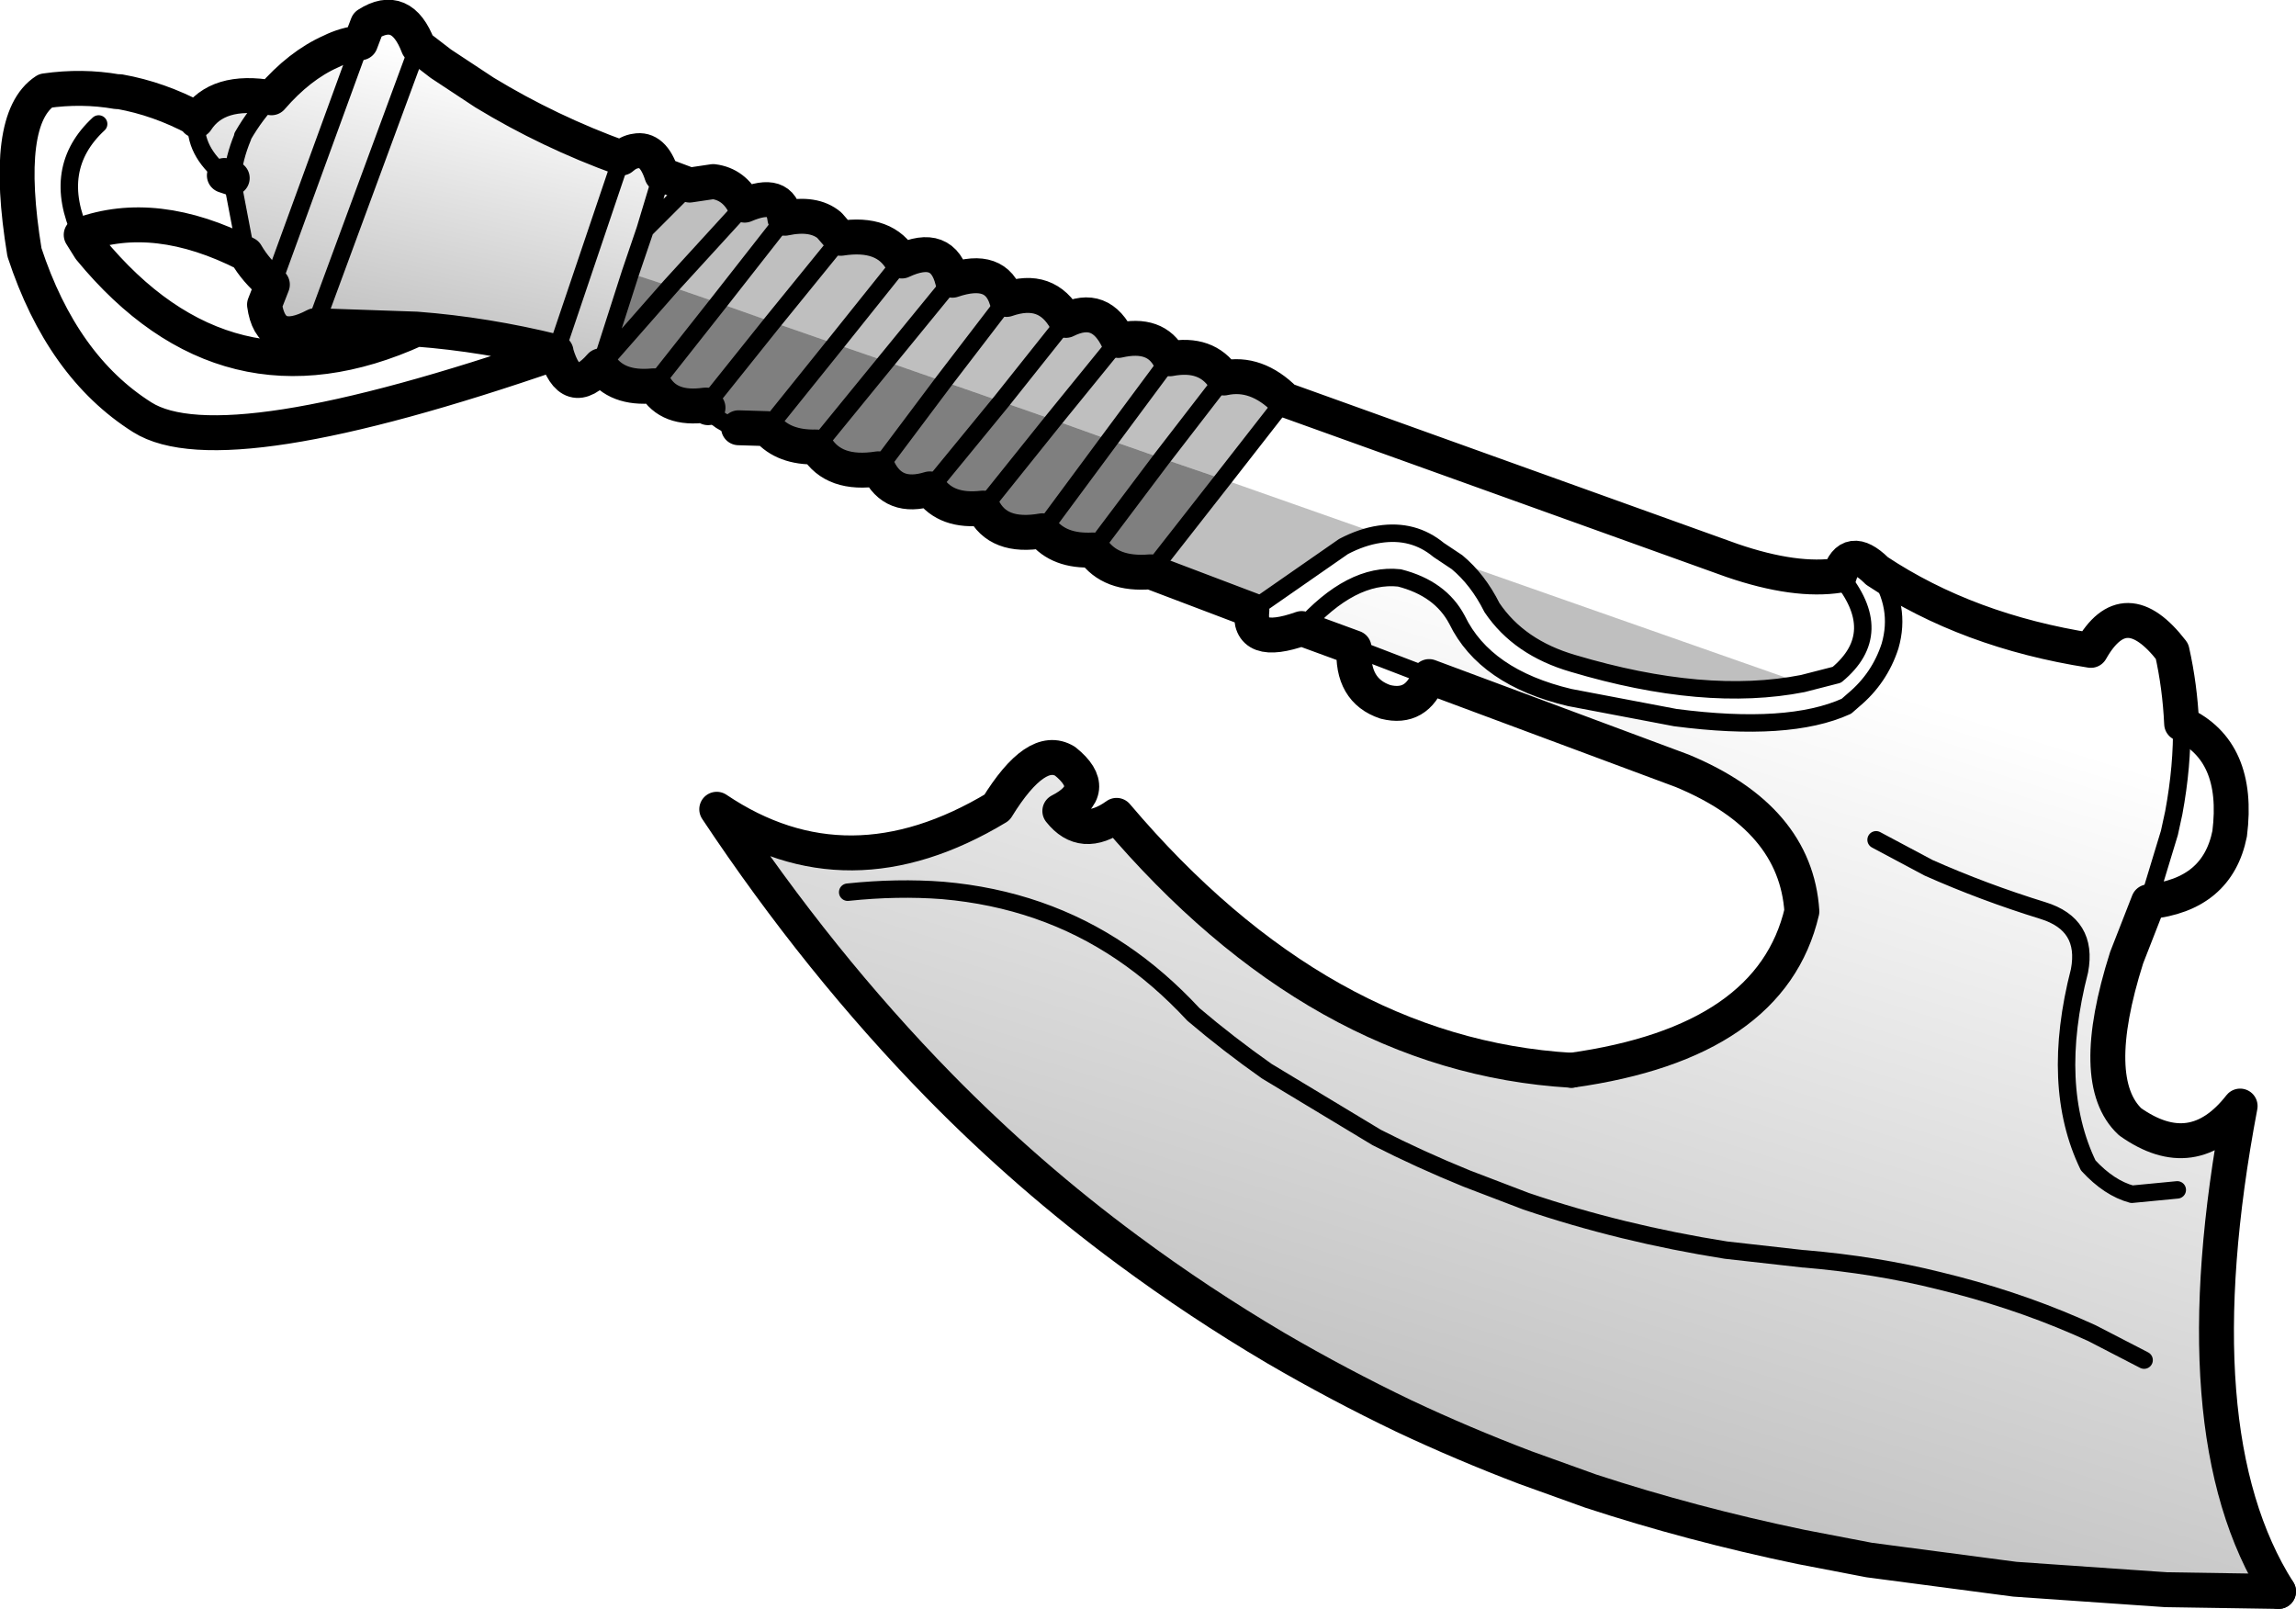 <?xml version="1.0" encoding="UTF-8" standalone="no"?>
<svg xmlns:xlink="http://www.w3.org/1999/xlink" height="92.15px" width="131.5px" xmlns="http://www.w3.org/2000/svg">
  <g transform="matrix(1.0, 0.0, 0.0, 1.0, -101.9, -309.05)">
    <path d="M141.4 319.65 L142.75 319.45 Q143.95 319.6 144.55 320.8 146.65 319.9 146.85 321.55 148.5 321.2 149.4 321.95 L150.05 322.7 Q152.6 322.3 153.55 324.0 155.9 322.9 156.45 325.1 158.95 324.25 159.55 326.2 161.85 325.4 162.95 327.4 164.95 326.4 165.95 328.55 168.1 328.05 168.9 329.6 171.0 329.2 172.0 330.7 173.85 330.3 175.5 331.95 L171.95 336.5 168.45 335.3 165.45 334.25 168.9 329.6 165.45 334.25 162.25 333.1 159.25 332.05 155.95 330.9 152.65 329.75 156.45 325.1 152.65 329.75 149.75 328.75 146.15 327.5 143.05 326.4 146.85 321.55 143.05 326.4 140.3 325.45 138.0 324.7 138.85 322.2 141.4 319.65 M173.6 344.0 L167.8 341.8 171.95 336.5 180.9 339.65 Q179.9 339.8 178.85 340.35 L173.6 344.0 M144.55 320.8 L140.3 325.45 144.55 320.8 M155.95 330.9 L159.55 326.2 155.95 330.9 M162.95 327.4 L159.25 332.05 162.95 327.4 M150.05 322.7 L146.15 327.5 150.05 322.7 M153.55 324.0 L149.75 328.75 153.55 324.0 M165.95 328.55 L162.25 333.1 165.95 328.55 M168.45 335.3 L172.0 330.7 168.45 335.3 M185.35 341.25 L205.15 348.2 Q199.55 349.3 192.0 347.05 188.9 346.15 187.35 343.85 186.55 342.25 185.35 341.25" fill="#000000" fill-opacity="0.251" fill-rule="evenodd" stroke="none"/>
    <path d="M136.3 330.0 Q134.55 332.0 133.75 329.25 L133.75 329.2 Q129.7 328.2 125.75 327.9 L119.95 327.7 Q117.4 329.05 117.05 326.5 L117.5 325.35 Q116.55 324.55 116.0 323.6 L115.2 319.4 115.2 319.25 Q115.3 318.1 115.8 316.9 L115.8 316.85 Q116.55 315.55 117.45 314.65 116.55 315.55 115.8 316.85 L115.8 316.9 Q115.3 318.1 115.2 319.25 L114.75 319.1 Q113.0 317.7 113.15 315.95 114.35 314.1 117.45 314.65 119.05 312.8 120.85 312.0 121.65 311.6 122.55 311.5 L122.95 310.45 Q124.9 309.2 125.85 311.7 L127.15 312.7 129.65 314.35 Q133.35 316.6 137.5 318.1 137.9 317.75 138.3 317.7 139.3 317.5 139.8 319.05 L138.85 322.2 138.0 324.7 136.3 330.0 M133.75 329.2 L137.5 318.1 133.75 329.2 M122.55 311.5 L117.5 325.35 122.55 311.5 M125.85 311.7 L119.95 327.7 125.85 311.7" fill="url(#gradient0)" fill-rule="evenodd" stroke="none"/>
    <path d="M167.8 341.8 Q165.5 342.0 164.5 340.55 162.55 340.65 161.6 339.45 159.05 339.9 158.2 338.15 156.1 338.4 155.15 337.05 153.05 337.7 152.2 335.9 149.65 336.3 148.65 334.65 146.8 334.7 145.85 333.6 L144.2 333.55 Q143.05 333.3 142.45 332.4 L142.35 332.25 142.3 332.25 Q140.2 332.55 139.4 331.15 L139.3 331.15 Q137.2 331.35 136.3 330.0 L138.0 324.7 140.3 325.45 136.3 330.0 140.3 325.45 143.05 326.4 146.15 327.5 142.35 332.25 146.15 327.5 149.75 328.75 145.85 333.6 149.75 328.75 152.65 329.75 155.95 330.9 159.25 332.05 155.15 337.05 159.25 332.05 162.25 333.1 165.45 334.25 168.45 335.3 171.95 336.5 167.8 341.8 M148.65 334.65 L152.65 329.75 148.65 334.65 M139.3 331.15 L143.05 326.4 139.3 331.15 M155.95 330.9 L152.2 335.9 155.95 330.9 M168.45 335.3 L164.5 340.55 168.45 335.3 M161.6 339.45 L165.45 334.25 161.6 339.45 M158.2 338.15 L162.25 333.1 158.2 338.15" fill="#000000" fill-opacity="0.502" fill-rule="evenodd" stroke="none"/>
    <path d="M209.4 341.75 Q214.6 345.2 221.65 346.3 223.6 342.85 226.3 346.35 226.75 348.35 226.85 350.5 226.9 352.9 226.4 355.6 L226.15 356.75 224.95 360.7 223.7 363.9 Q221.45 371.0 223.9 373.3 227.5 375.85 230.2 372.4 226.65 391.15 232.4 400.2 L225.95 400.1 217.3 399.5 208.95 398.4 205.05 397.65 Q198.8 396.35 193.0 394.45 L189.25 393.1 Q185.7 391.75 182.3 390.15 178.55 388.35 174.95 386.25 170.55 383.65 166.5 380.65 160.75 376.4 155.7 371.25 148.8 364.2 142.95 355.4 150.45 360.45 159.0 355.3 161.25 351.65 162.9 352.65 164.95 354.3 162.6 355.5 163.9 357.15 165.85 355.75 177.5 369.5 191.9 370.35 203.35 368.75 205.1 361.25 204.75 355.9 198.25 353.2 L183.75 347.8 179.45 346.15 176.45 345.05 Q179.3 341.85 182.05 342.15 184.4 342.75 185.35 344.55 186.95 347.85 191.8 349.0 L197.85 350.15 Q204.35 351.0 207.65 349.5 L208.05 349.15 Q209.55 347.9 210.15 346.05 210.8 343.8 209.4 341.75 M150.45 360.15 Q153.3 359.85 155.9 360.05 161.65 360.55 166.15 363.6 168.3 365.05 170.25 367.15 172.25 368.85 174.45 370.4 L180.75 374.2 Q183.2 375.45 185.9 376.55 L189.3 377.85 Q194.75 379.7 200.75 380.65 L205.2 381.15 205.25 381.15 Q209.35 381.5 212.95 382.4 217.1 383.4 220.8 385.0 L221.7 385.4 224.7 386.95 221.7 385.4 220.8 385.0 Q217.1 383.4 212.95 382.4 209.35 381.5 205.25 381.15 L205.2 381.15 200.75 380.65 Q194.75 379.7 189.3 377.85 L185.9 376.55 Q183.2 375.45 180.75 374.2 L174.45 370.4 Q172.25 368.85 170.25 367.15 168.3 365.05 166.15 363.6 161.65 360.55 155.9 360.05 153.3 359.85 150.45 360.15 M209.35 357.15 L212.35 358.75 Q215.5 360.15 218.9 361.2 221.5 362.0 221.0 364.65 219.3 371.25 221.5 375.8 222.7 377.1 224.0 377.45 L226.6 377.2 224.0 377.45 Q222.7 377.1 221.5 375.8 219.3 371.25 221.0 364.65 221.5 362.0 218.9 361.2 215.5 360.15 212.35 358.75 L209.35 357.15" fill="url(#gradient1)" fill-rule="evenodd" stroke="none"/>
    <path d="M141.4 319.65 L142.75 319.45 Q143.95 319.6 144.55 320.8 146.65 319.9 146.85 321.55 148.5 321.2 149.4 321.95 L150.05 322.7 Q152.6 322.3 153.55 324.0 155.9 322.9 156.45 325.1 158.95 324.25 159.55 326.2 161.85 325.4 162.95 327.4 164.95 326.4 165.95 328.55 168.1 328.05 168.9 329.6 171.0 329.2 172.0 330.7 173.85 330.3 175.5 331.95 L201.1 341.15 Q204.75 342.4 207.25 342.0 207.8 340.2 209.35 341.7 M209.4 341.75 Q214.6 345.2 221.65 346.3 223.6 342.85 226.3 346.35 226.75 348.35 226.85 350.5 230.2 352.05 229.6 356.8 228.9 360.3 224.95 360.7 L223.7 363.9 Q221.45 371.0 223.9 373.3 227.5 375.85 230.2 372.4 226.65 391.15 232.4 400.2 M191.9 370.35 Q203.35 368.75 205.1 361.25 204.75 355.9 198.25 353.2 L183.75 347.8 Q183.05 349.7 181.25 349.25 179.3 348.6 179.45 346.15 L176.45 345.05 Q173.35 346.15 173.6 344.0 L167.8 341.8 Q165.5 342.0 164.5 340.55 162.55 340.65 161.6 339.45 159.05 339.9 158.2 338.15 156.1 338.4 155.15 337.05 153.05 337.7 152.2 335.9 149.65 336.3 148.65 334.65 146.8 334.7 145.85 333.6 L144.2 333.55 M142.45 332.4 L142.35 332.3 M139.4 331.15 L139.3 331.15 Q137.2 331.35 136.3 330.0 134.55 332.0 133.75 329.25 114.65 335.85 110.05 332.95 105.45 330.05 103.3 323.5 102.05 315.85 104.5 314.25 106.6 313.95 108.6 314.3 L108.75 314.3 Q111.0 314.7 113.15 315.85 M113.15 315.95 Q114.35 314.1 117.45 314.65 119.05 312.8 120.85 312.0 121.65 311.6 122.55 311.5 L122.95 310.45 Q124.9 309.2 125.85 311.7 L127.15 312.7 129.65 314.35 Q133.35 316.6 137.5 318.1 137.9 317.75 138.3 317.7 139.3 317.5 139.8 319.05 L141.4 319.65 M133.75 329.25 L133.75 329.2 Q129.7 328.2 125.75 327.9 114.9 332.85 107.05 323.3 L106.55 322.5 Q110.8 320.95 116.0 323.6 116.55 324.55 117.5 325.35 L117.05 326.5 Q117.4 329.05 119.95 327.7 L125.75 327.9 M142.35 332.25 L142.3 332.25 Q140.2 332.55 139.4 331.15 M115.2 319.25 L114.75 319.1" fill="none" stroke="#000000" stroke-linecap="round" stroke-linejoin="round" stroke-width="2.0"/>
    <path d="M209.35 341.7 L209.4 341.7 209.4 341.75 Q210.8 343.8 210.15 346.05 209.55 347.9 208.05 349.15 L207.65 349.5 Q204.35 351.0 197.85 350.15 L191.8 349.0 Q186.95 347.85 185.35 344.55 184.4 342.75 182.05 342.15 179.3 341.85 176.45 345.05 M144.2 333.55 Q143.05 333.3 142.45 332.4 L142.35 332.25 146.15 327.5 150.05 322.7 M142.35 332.3 L142.3 332.25 Q139.55 332.8 139.4 331.15 M113.15 315.85 L113.15 315.95 Q113.0 317.7 114.75 319.1 L115.2 319.4 116.0 323.6 M141.4 319.65 L138.85 322.2 138.0 324.7 136.3 330.0 140.3 325.45 144.55 320.8 M106.55 322.5 Q104.8 318.7 107.55 316.15 M152.65 329.75 L148.65 334.65 M159.55 326.2 L155.95 330.9 152.2 335.9 M159.25 332.05 L162.95 327.4 M152.65 329.75 L156.45 325.1 M143.05 326.4 L139.3 331.15 M142.35 332.3 L142.35 332.25 M149.75 328.75 L153.55 324.0 M149.75 328.75 L145.85 333.6 M155.15 337.05 L159.25 332.05 M162.25 333.1 L165.95 328.55 M143.05 326.4 L146.85 321.55 M137.5 318.1 L133.75 329.2 M138.85 322.2 L139.8 319.05 M117.45 314.65 Q116.55 315.55 115.8 316.85 L115.8 316.9 Q115.3 318.1 115.2 319.25 L115.2 319.4 M117.5 325.35 L122.55 311.5 M224.7 386.95 L221.7 385.4 220.8 385.0 Q217.1 383.4 212.95 382.4 209.35 381.5 205.25 381.15 L205.2 381.15 200.75 380.65 Q194.75 379.7 189.3 377.85 L185.9 376.55 Q183.2 375.45 180.75 374.2 L174.45 370.4 Q172.25 368.85 170.25 367.15 168.3 365.05 166.15 363.6 161.65 360.55 155.9 360.05 153.3 359.85 150.45 360.15 M119.95 327.7 L125.85 311.7 M171.95 336.5 L175.5 331.95 M171.95 336.5 L167.8 341.8 M164.5 340.55 L168.45 335.3 172.0 330.7 M165.45 334.25 L161.6 339.45 M180.9 339.65 Q179.9 339.8 178.85 340.35 L173.6 344.0 M180.9 339.65 Q182.85 339.35 184.3 340.55 L185.35 341.25 Q186.55 342.25 187.35 343.85 188.9 346.15 192.0 347.05 199.55 349.3 205.15 348.2 L207.1 347.7 Q210.0 345.3 207.25 342.0 M165.45 334.25 L168.9 329.6 M226.85 350.5 Q226.9 352.9 226.4 355.6 L226.15 356.75 224.95 360.7 M226.6 377.2 L224.0 377.45 Q222.7 377.1 221.5 375.8 219.3 371.25 221.0 364.65 221.5 362.0 218.9 361.2 215.5 360.15 212.35 358.75 L209.35 357.15 M183.75 347.8 L179.45 346.15 M162.25 333.1 L158.2 338.15" fill="none" stroke="#000000" stroke-linecap="round" stroke-linejoin="round" stroke-width="1.0"/>
    <path d="M191.9 370.35 Q177.5 369.5 165.85 355.75 163.9 357.15 162.6 355.5 164.95 354.3 162.9 352.65 161.25 351.65 159.0 355.3 150.45 360.45 142.95 355.4 148.8 364.2 155.7 371.25 160.75 376.4 166.5 380.65 170.55 383.65 174.95 386.25 178.55 388.35 182.3 390.15 185.7 391.75 189.25 393.1 L193.0 394.45 Q198.8 396.35 205.05 397.65 L208.95 398.4 217.3 399.5 225.95 400.1 232.4 400.2" fill="none" stroke="#000000" stroke-linecap="round" stroke-linejoin="round" stroke-width="2.0"/>
  </g>
  <defs>
    <linearGradient gradientTransform="matrix(-0.003, 0.01, -0.009, -0.002, 129.15, 321.4)" gradientUnits="userSpaceOnUse" id="gradient0" spreadMethod="pad" x1="-819.2" x2="819.2">
      <stop offset="0.0" stop-color="#000000" stop-opacity="0.0"/>
      <stop offset="1.0" stop-color="#000000" stop-opacity="0.251"/>
    </linearGradient>
    <linearGradient gradientTransform="matrix(-0.009, 0.03, -0.035, -0.011, 266.55, 393.1)" gradientUnits="userSpaceOnUse" id="gradient1" spreadMethod="pad" x1="-819.2" x2="819.2">
      <stop offset="0.0" stop-color="#000000" stop-opacity="0.0"/>
      <stop offset="1.0" stop-color="#000000" stop-opacity="0.251"/>
    </linearGradient>
  </defs>
</svg>
